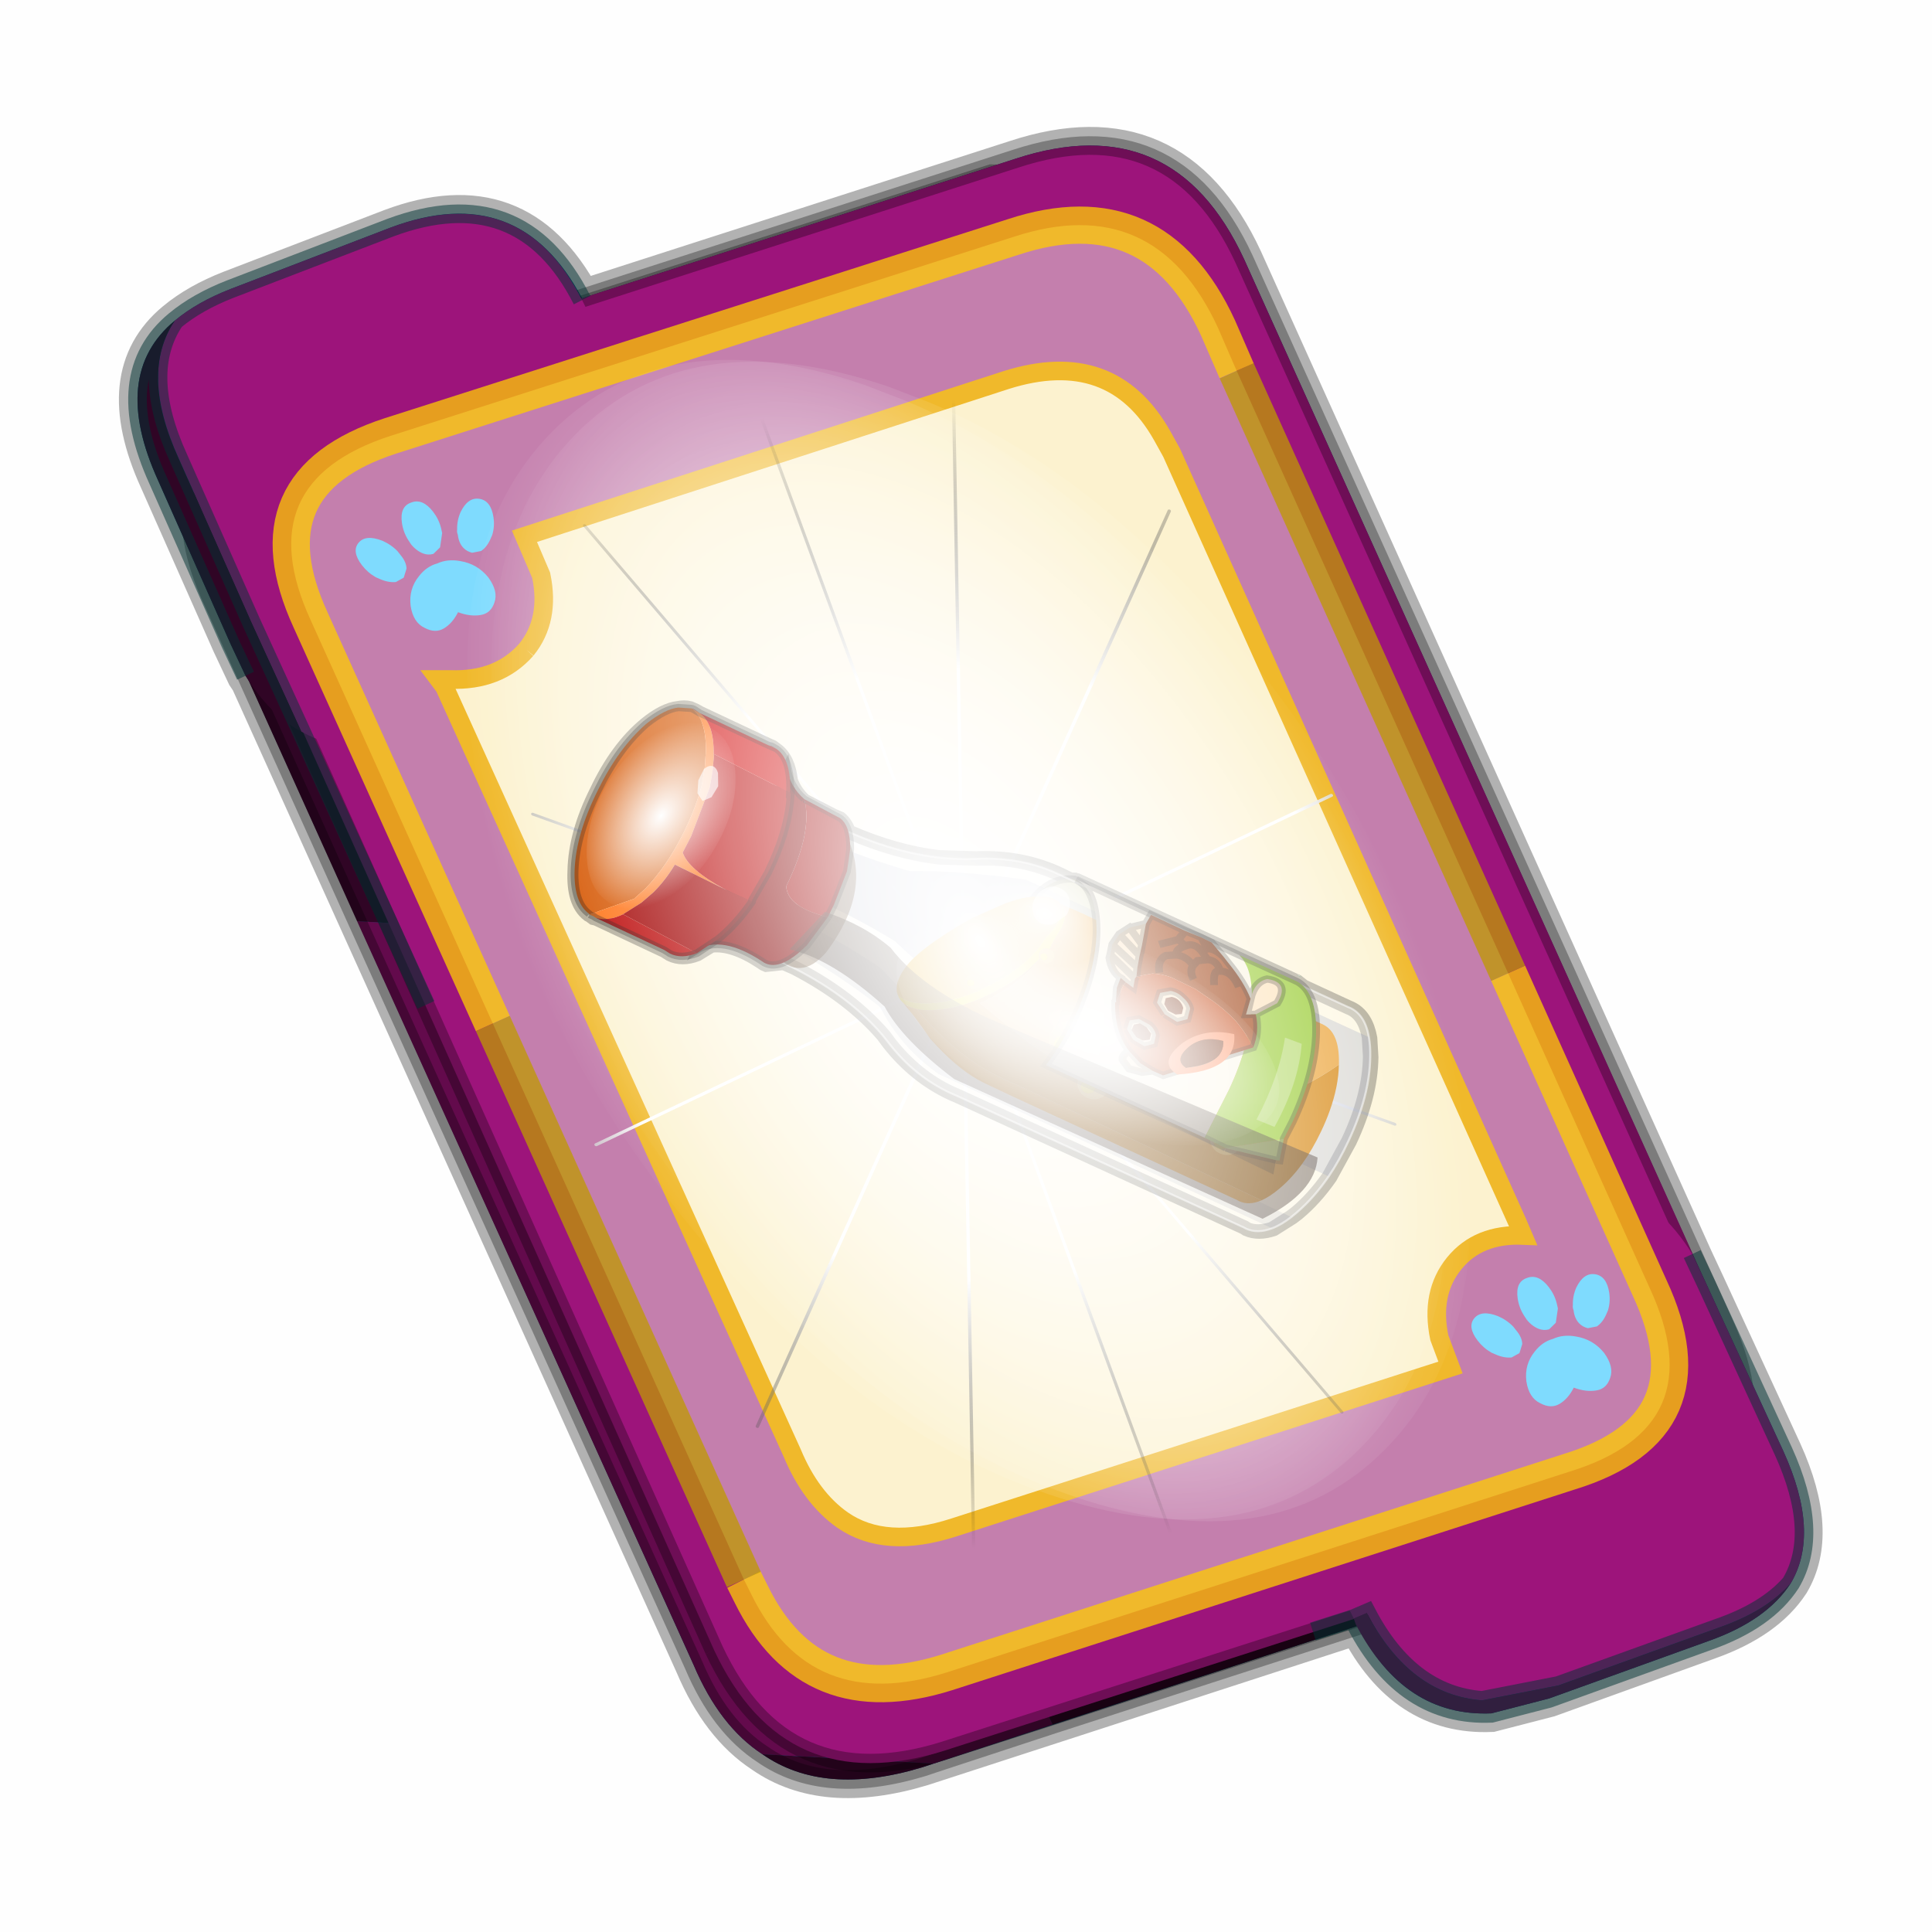 <?xml version='1.0' encoding='UTF-8'?>
<svg xmlns:xlink="http://www.w3.org/1999/xlink" xmlns="http://www.w3.org/2000/svg" version="1.1" width="60px" height="60px" viewBox="0.0 0.0 60.0 60.0"><defs><g id="c1"><path fill="#000000" fill-opacity="0.004" d="M0.0 0.0 L60.0 0.0 60.0 60.0 0.0 60.0 0.0 0.0"/></g><g id="c2"><path fill="#006699" stroke="none" d="M31.5 39.85 L19.8 43.65 Q17.15 44.45 15.5 43.3 14.35 42.55 13.65 40.9 L1.7 14.45 1.6 14.3 1.2 13.45 -0.75 9.05 Q-2.05 6.2 -0.3 4.75 0.3 4.25 1.2 3.9 L5.5 2.25 Q8.95 0.95 10.65 4.15 L22.3 0.4 Q26.55 -1.0 28.45 3.1 L40.55 29.95 40.9 30.7 42.95 35.15 Q43.95 37.35 43.15 38.7 42.5 39.7 40.95 40.25 L36.65 41.8 35.1 42.2 Q32.75 42.3 31.5 39.85"/><path fill="none" stroke="#000000" stroke-width="1.0" stroke-opacity="0.298" d="M31.5 39.85 L19.8 43.65 Q17.15 44.45 15.5 43.3 14.35 42.55 13.65 40.9 L1.7 14.45 1.6 14.3 1.2 13.45 -0.75 9.05 Q-2.05 6.2 -0.3 4.75 0.3 4.25 1.2 3.9 L5.5 2.25 Q8.95 0.95 10.65 4.15 L22.3 0.4 Q26.55 -1.0 28.45 3.1 L40.55 29.95 40.9 30.7 42.95 35.15 Q43.95 37.35 43.15 38.7 42.5 39.7 40.95 40.25 L36.65 41.8 35.1 42.2 Q32.75 42.3 31.5 39.85"/><path fill="#300525" stroke="none" d="M0.75 8.25 L29.8 9.75 25.55 0.9 Q26.9 1.6 27.8 3.55 L40.7 32.15 Q42.6 36.3 38.3 37.65 L23.3 42.5 13.15 21.4 4.6 20.9 0.7 12.25 Q-0.45 9.75 0.75 8.25 M20.1 43.55 L19.8 43.65 Q17.15 44.45 15.5 43.3 L20.1 43.55"/><path fill="#630a4c" stroke="none" d="M25.55 0.9 L29.8 9.75 0.75 8.25 Q1.45 7.3 3.1 6.75 L21.65 0.8 25.55 0.9 M4.6 20.9 L13.15 21.4 23.3 42.5 20.1 43.55 15.5 43.3 Q14.35 42.55 13.65 40.9 L4.6 20.9"/><path fill="none" stroke="#000000" stroke-width="0.5" stroke-opacity="0.302" d="M0.75 8.25 Q-0.45 9.75 0.7 12.25 L4.6 20.9 M23.3 42.5 L38.3 37.65 Q42.6 36.3 40.7 32.15 L27.8 3.55 Q26.9 1.6 25.55 0.9 L21.65 0.8 3.1 6.75 Q1.45 7.3 0.75 8.25 M20.1 43.55 L19.8 43.65 Q17.15 44.45 15.5 43.3 14.35 42.55 13.65 40.9 L4.6 20.9 M20.1 43.55 L23.3 42.5"/><path fill="#9d147b" stroke="none" d="M14.2 40.5 L1.35 11.8 Q-0.5 7.75 3.8 6.35 L22.3 0.4 Q26.55 -1.0 28.45 3.1 L41.35 31.7 Q43.25 35.85 38.9 37.25 L20.4 43.2 Q16.1 44.55 14.2 40.5"/><path fill="none" stroke="#000000" stroke-width="0.5" stroke-opacity="0.302" d="M14.2 40.5 L1.35 11.8 Q-0.5 7.75 3.8 6.35 L22.3 0.4 Q26.55 -1.0 28.45 3.1 L41.35 31.7 Q43.25 35.85 38.9 37.25 L20.4 43.2 Q16.1 44.55 14.2 40.5"/><path fill="#9d147b" stroke="none" d="M31.4 39.65 L31.3 39.45 31.25 39.4 29.25 34.95 Q27.55 31.2 31.25 29.85 L35.6 28.25 Q38.8 27.1 40.5 29.85 L40.9 30.7 42.95 35.15 Q43.95 37.35 43.15 38.7 42.5 39.45 41.2 39.9 L36.9 41.45 34.85 41.85 Q32.9 41.7 31.75 39.5 L31.4 39.65"/><path fill="#630a4c" stroke="none" d="M43.15 38.7 Q42.5 39.7 40.95 40.25 L36.65 41.8 35.1 42.2 Q32.75 42.3 31.45 39.8 L31.4 39.65 31.75 39.5 Q32.9 41.7 34.85 41.85 L36.9 41.45 41.2 39.9 Q42.5 39.45 43.15 38.7"/><path fill="none" stroke="#003333" stroke-width="0.5" stroke-opacity="0.51" d="M43.15 38.7 Q42.5 39.7 40.95 40.25 L36.65 41.8 35.1 42.2 Q32.75 42.3 31.45 39.8 L31.4 39.65 30.3 40.0 31.4 39.65 M40.5 29.85 L40.9 30.7 42.95 35.15 Q43.95 37.35 43.15 38.7 42.5 39.45 41.2 39.9 L36.9 41.45 34.85 41.85 Q32.9 41.7 31.75 39.5 L31.4 39.65"/><path fill="#9d147b" stroke="none" d="M10.65 4.2 L10.85 4.6 12.85 9.05 Q14.5 12.8 10.8 14.15 L6.5 15.8 Q4.5 16.6 3.1 15.8 L1.75 12.85 -0.2 8.45 Q-1.25 6.15 -0.3 4.75 0.3 4.25 1.2 3.9 L5.5 2.25 Q9.0 0.95 10.65 4.2"/><path fill="#300525" stroke="none" d="M-0.3 4.75 Q-1.25 6.15 -0.2 8.45 L1.75 12.85 3.1 15.8 Q2.25 15.35 1.6 14.3 L1.2 13.45 -0.75 9.05 Q-2.05 6.2 -0.3 4.75"/><path fill="none" stroke="#003333" stroke-width="0.5" stroke-opacity="0.51" d="M3.1 15.8 L6.45 23.15 M-0.3 4.75 Q0.3 4.25 1.2 3.9 L5.5 2.25 Q9.0 0.95 10.65 4.2 M3.1 15.8 L1.75 12.85 -0.2 8.45 Q-1.25 6.15 -0.3 4.75 -2.05 6.2 -0.75 9.05 L1.2 13.45 1.6 14.3"/><path fill="#fcf2cf" stroke="none" d="M9.15 13.6 Q9.8 12.8 9.55 11.6 L9.1 10.55 22.05 6.35 Q24.9 5.45 26.25 7.85 L26.5 8.3 35.8 29.0 35.95 29.35 Q34.75 29.3 34.1 30.1 33.45 30.9 33.7 32.1 L34.0 32.9 20.65 37.2 Q18.8 37.8 17.65 37.0 16.8 36.4 16.3 35.2 L6.95 14.6 6.8 14.4 7.1 14.4 Q8.4 14.45 9.15 13.6"/><path fill="#c47fad" stroke="none" d="M9.15 13.6 Q8.4 14.45 7.1 14.4 L6.8 14.4 6.95 14.6 16.3 35.2 Q16.8 36.4 17.65 37.0 18.8 37.8 20.65 37.2 L34.0 32.9 33.7 32.1 Q33.45 30.9 34.1 30.1 34.75 29.3 35.95 29.35 L35.8 29.0 26.5 8.3 26.25 7.85 Q24.9 5.45 22.05 6.35 L9.1 10.55 9.55 11.6 Q9.8 12.8 9.15 13.6 M28.25 6.1 L35.55 22.3 39.35 30.75 Q41.1 34.5 37.2 35.7 L20.45 41.1 Q16.8 42.25 15.2 39.0 L15.0 38.6 8.25 23.65 3.35 12.8 Q1.65 9.1 5.5 7.85 L22.25 2.5 Q26.05 1.25 27.75 4.95 L28.25 6.1"/><path fill="none" stroke="#ffcc00" stroke-width="1.0" stroke-opacity="0.749" d="M35.55 22.3 L39.35 30.75 Q41.1 34.5 37.2 35.7 L20.45 41.1 Q16.8 42.25 15.2 39.0 L15.0 38.6 M8.25 23.65 L3.35 12.8 Q1.65 9.1 5.5 7.85 L22.25 2.5 Q26.05 1.25 27.75 4.95 L28.25 6.1"/><path fill="none" stroke="#bf9900" stroke-width="1.0" stroke-opacity="0.749" d="M28.25 6.1 L35.55 22.3 M15.0 38.6 L8.25 23.65"/><path fill="none" stroke="#f0b92b" stroke-width="0.5" d="M9.15 13.6 Q9.8 12.8 9.55 11.6 L9.1 10.55 22.05 6.35 Q24.9 5.45 26.25 7.85 L26.5 8.3 35.8 29.0 35.95 29.35 Q34.75 29.3 34.1 30.1 33.45 30.9 33.7 32.1 L34.0 32.9 20.65 37.2 Q18.8 37.8 17.65 37.0 16.8 36.4 16.3 35.2 L6.95 14.6 6.8 14.4 7.1 14.4 Q8.4 14.45 9.15 13.6"/></g><g id="c3"><path fill="#7fdbfe" stroke="none" d="M10.75 4.9 Q10.75 4.6 10.9 4.35 11.25 3.45 11.95 2.75 13.3 1.5 14.35 2.1 15.4 2.7 14.95 4.45 14.7 5.4 14.1 6.15 L13.75 6.5 Q13.1 7.15 12.35 7.35 L11.4 7.2 Q10.95 6.9 10.75 6.4 10.5 5.75 10.75 4.9 M7.5 5.9 Q7.0 5.85 6.6 5.5 6.05 5.0 5.8 4.15 L5.7 3.6 Q5.55 2.65 5.8 1.7 6.25 0.0 7.5 0.0 L7.6 0.0 Q8.85 0.0 9.3 1.7 9.55 2.65 9.4 3.6 L9.3 4.15 8.5 5.5 7.6 5.9 7.5 5.9 M4.35 4.9 Q4.6 5.75 4.35 6.4 L3.7 7.2 2.75 7.35 Q2.0 7.15 1.35 6.5 L1.0 6.15 Q0.4 5.4 0.15 4.45 -0.3 2.7 0.75 2.1 1.8 1.5 3.15 2.75 3.85 3.45 4.2 4.35 L4.35 4.9 M5.5 13.7 Q4.45 13.9 3.65 12.95 2.75 12.0 3.2 10.25 3.7 8.5 5.25 7.6 6.4 6.9 7.55 7.0 8.75 6.9 9.9 7.6 11.45 8.5 11.95 10.25 12.35 12.0 11.5 12.95 10.7 13.9 9.65 13.7 8.55 13.5 7.55 12.6 6.55 13.5 5.5 13.7"/></g><g id="c4"><g><use transform="matrix(1.0,0.0,0.0,1.0,0.0,0.0)" xlink:href="#c3"/></g></g><radialGradient gradientUnits="userSpaceOnUse" r="819.2" cx="0" cy="0" spreadMethod="pad" gradientTransform="matrix(0.091,0.0,0.0,0.091,0.6,3.4)" id="gradient1"><stop offset="0.0" stop-color="#ffffff"/><stop offset="1.0" stop-color="#ffffff" stop-opacity="0.0"/></radialGradient><g id="c5"><path stroke="none" fill="url(#gradient1)" d="M36.65 -54.65 Q60.05 -42.0 69.75 -17.95 80.55 8.9 68.0 34.1 55.45 59.35 26.8 68.2 -1.8 77.05 -29.7 64.3 -57.6 51.6 -68.45 24.75 -79.3 -2.05 -66.75 -27.25 L-66.7 -27.3 Q-54.1 -52.5 -25.5 -61.4 3.1 -70.2 31.0 -57.5 L36.65 -54.65"/></g><g id="c6"><g><use transform="matrix(1.0,0.0,0.0,1.0,0.0,0.0)" xlink:href="#c5"/></g></g><radialGradient gradientUnits="userSpaceOnUse" r="819.2" cx="0" cy="0" spreadMethod="pad" gradientTransform="matrix(0.209,0.0,0.0,0.177,67.15,107.2)" id="gradient2"><stop offset="0.357" stop-color="#ffffff"/><stop offset="0.671" stop-opacity="0.0"/></radialGradient><g id="c7"><path fill="none" stroke-linejoin="round" stroke-linecap="round" stroke="url(#gradient2)" stroke-width="0.5" d="M136.55 165.8 L68.6 106.0 68.4 106.0 118.25 201.5 M68.3 105.8 L68.35 105.8 68.3 105.8 68.3 105.85 68.4 106.0 68.3 106.0 86.55 211.5 M68.3 105.8 L68.3 105.85 68.3 106.0 68.15 105.95 18.25 151.55 M68.3 105.85 L68.25 105.85 68.3 106.0 50.0 193.2 M68.25 105.85 L68.15 105.95 0.05 97.7 M68.3 105.85 L68.25 105.8 68.25 105.85 M68.25 105.8 L68.2 105.7 0.0 45.7 M68.3 105.8 L68.25 105.75 68.25 105.8 M68.25 105.75 L68.2 105.7 18.25 10.05 M68.6 106.0 L68.35 105.8 118.25 60.15 M86.6 18.35 L68.3 105.8 M136.6 114.25 L68.6 106.0 M68.25 105.75 L49.95 0.05"/></g><g id="c8"><g><use transform="matrix(1.0,0.0,0.0,1.0,0.0,0.0)" xlink:href="#c7"/></g></g><g id="c9"><g><use transform="matrix(1.0,0.0,0.0,1.0,0.0,0.0)" xlink:href="#c2"/></g><g><use transform="matrix(0.239,-0.087,0.1,0.234,34.25,31.15)" xlink:href="#c4"/></g><g><use transform="matrix(0.239,-0.087,0.1,0.234,4.25,10.3)" xlink:href="#c4"/></g><g><use transform="matrix(0.141,-0.038,0.111,0.226,20.25,20.65)" filter="url(#filter7)" xlink:href="#c6"/></g><g><use transform="matrix(-0.155,0.051,0.084,0.147,22.6,3.15)" filter="url(#filter8)" xlink:href="#c8"/></g></g><filter id="filter7"><feColorMatrix in="SourceGraphic" type="matrix" values="0.0 0.0 0.0 0.0 0.797 0.0 0.0 0.0 0.0 0.598 0.0 0.0 0.0 0.0 0.199 0.0 0.0 0.0 1.0 0.0" result="cxform"/><feComposite operator="in" in2="SourceGraphic" result="color-xform"/></filter><filter id="filter8"><feColorMatrix in="SourceGraphic" type="matrix" values="0.0 0.0 0.0 0.0 0.996 0.0 0.0 0.0 0.0 0.996 0.0 0.0 0.0 0.0 0.996 0.0 0.0 0.0 1.0 0.0" result="cxform"/><feComposite operator="in" in2="SourceGraphic" result="color-xform"/></filter><g id="c10"><path fill="#00cc33" stroke="none" d="M2.85 30.25 L2.6 30.45 2.7 30.35 2.85 30.25"/><path fill="none" stroke="#000000" stroke-width="1.0" stroke-opacity="0.302" d="M44.0 11.7 L44.15 11.6 44.3 11.35 44.35 11.3 Q44.95 10.25 44.0 8.25 42.95 5.9 40.5 3.65 38.1 1.35 35.7 0.45 34.2 -0.1 33.3 0.1 32.9 0.15 32.6 0.35 L32.35 0.6 32.15 0.85 28.85 4.35 28.65 4.55 28.5 4.8 Q28.0 5.6 28.45 7.05 28.5 7.9 28.15 8.65 L26.8 10.2 26.45 10.55 Q26.25 10.95 26.3 11.55 23.95 13.9 21.4 15.15 L19.2 16.0 Q16.35 16.85 14.5 18.85 L14.05 19.35 13.8 19.45 13.4 20.0 13.75 19.45 3.0 30.65 2.75 31.1 0.6 33.35 0.5 33.45 0.45 33.5 Q-0.25 34.25 0.1 35.75 L0.55 37.0 Q1.65 39.5 4.15 41.9 L6.3 43.75 Q7.8 44.8 9.25 45.35 L9.7 45.5 11.15 45.85 Q12.2 45.85 12.75 45.3 L12.85 45.15 26.7 30.75 27.1 30.35 Q28.8 28.55 29.5 25.9 L29.65 25.25 Q30.65 22.05 33.25 19.05 L33.8 18.5 34.9 18.25 35.0 18.15 35.1 18.0 Q36.35 16.15 37.75 15.85 L38.85 16.1 Q39.9 16.15 40.45 15.55 L40.7 15.2 44.0 11.7"/><path fill="#d3d2a3" stroke="none" d="M17.05 19.9 L15.95 20.55 13.7 23.3 Q12.15 21.35 13.8 19.4 15.25 18.7 17.05 19.9"/><path fill="none" stroke="#000000" stroke-width="0.5" stroke-opacity="0.302" d="M13.7 23.3 Q12.15 21.35 13.8 19.4 15.25 18.7 17.05 19.9"/></g><g id="c11"><path fill="#b5bbd2" fill-opacity="0.302" d="M82.25 267.2 Q77.55 267.05 71.4 264.95 L171.05 156.8 Q190.25 124.55 201.75 95.55 L206.0 84.15 Q225.05 55.2 253.45 28.65 256.0 32.1 257.9 35.6 L259.65 39.05 Q229.95 73.4 214.0 102.3 L213.25 109.6 Q210.75 127.55 200.95 142.95 L82.25 267.2"/><path fill="#ffffff" fill-opacity="0.29" d="M259.65 39.05 L259.9 39.6 Q264.75 50.6 260.3 55.25 L259.45 55.9 Q227.95 84.55 218.4 115.85 L217.1 120.75 Q212.25 140.15 199.4 153.65 L196.6 156.45 94.7 262.4 94.0 263.25 Q89.85 267.55 82.25 267.2 L200.95 142.95 Q210.75 127.55 213.25 109.6 L214.0 102.3 Q229.95 73.4 259.65 39.05 M71.4 264.95 L68.05 263.7 Q57.35 259.5 46.55 251.8 L152.65 141.35 Q177.15 110.45 190.65 81.95 L194.25 73.9 Q215.8 44.5 246.05 20.0 L246.3 20.3 Q250.4 24.45 253.45 28.65 225.05 55.2 206.0 84.15 L201.75 95.55 Q190.25 124.55 171.05 156.8 L71.4 264.95 M0.95 193.15 Q-1.8 182.1 3.5 176.5 L3.6 176.4 4.4 175.65 106.85 69.15 Q120.3 54.4 141.6 48.2 149.8 45.8 157.75 41.85 182.35 29.8 204.65 3.2 L205.3 2.4 Q209.45 -1.9 219.3 1.5 200.85 23.25 173.55 43.65 168.25 45.3 162.5 47.6 145.25 54.25 123.3 65.8 L0.95 193.15"/><path fill="#b5bbd2" fill-opacity="0.451" d="M46.55 251.8 Q38.7 246.15 30.8 238.5 12.1 220.55 4.15 202.3 1.95 197.35 0.95 193.15 L123.3 65.8 Q145.25 54.25 162.5 47.6 168.25 45.3 173.55 43.65 200.85 23.25 219.3 1.5 L220.9 2.15 Q222.9 2.95 225.0 4.0 232.85 7.85 240.75 14.95 L242.05 16.15 243.35 17.3 243.85 17.8 245.9 19.9 246.05 20.0 Q215.8 44.5 194.25 73.9 L190.65 81.95 Q177.15 110.45 152.65 141.35 L46.55 251.8"/><path fill="none" stroke="#ffffff" stroke-width="1.0" stroke-opacity="0.553" d="M259.65 39.05 L259.9 39.6 Q264.75 50.6 260.3 55.25 L259.45 55.9 Q227.95 84.55 218.4 115.85 L217.1 120.75 Q212.25 140.15 199.4 153.65 L196.6 156.45 94.7 262.4 94.0 263.25 Q89.85 267.55 82.25 267.2 77.55 267.05 71.4 264.95 L68.05 263.7 Q57.35 259.5 46.55 251.8 38.7 246.15 30.8 238.5 12.1 220.55 4.15 202.3 1.95 197.35 0.95 193.15 -1.8 182.1 3.5 176.5 L3.6 176.4 4.4 175.65 106.85 69.15 Q120.3 54.4 141.6 48.2 149.8 45.8 157.75 41.85 182.35 29.8 204.65 3.2 L205.3 2.4 Q209.45 -1.9 219.3 1.5 L220.9 2.15 Q222.9 2.95 225.0 4.0 232.85 7.85 240.75 14.95 L242.05 16.15 243.35 17.3 243.85 17.8 245.9 19.9 246.05 20.0 246.3 20.3 Q250.4 24.45 253.45 28.65 256.0 32.1 257.9 35.6 L259.65 39.05"/></g><g id="c12"><g><use transform="matrix(1.0,0.0,0.0,1.0,0.0,0.0)" xlink:href="#c11"/></g></g><g id="c13"><path fill="#edb83d" stroke="none" d="M86.3 14.15 Q86.4 9.2 94.45 5.25 97.05 3.95 100.2 2.95 103.3 1.9 110.85 0.9 L129.25 0.0 Q138.9 0.1 152.35 1.85 165.75 3.65 172.95 6.85 180.15 10.05 183.3 14.35 184.65 16.2 185.05 18.25 184.65 19.95 183.65 21.6 L183.6 21.7 183.55 21.8 182.8 22.75 Q179.4 27.05 171.3 30.35 163.1 33.65 152.85 34.75 L147.6 35.2 138.9 35.2 130.3 34.7 Q124.0 34.05 118.45 32.7 112.2 31.1 106.95 28.6 L102.65 26.35 Q91.05 22.7 86.5 16.05 86.25 15.15 86.3 14.3 L86.3 14.25 86.3 14.15 M100.45 8.45 Q101.85 7.45 103.6 6.6 100.65 7.8 99.8 8.95 L100.3 8.55 100.45 8.45"/><path fill="#f9e10f" stroke="none" d="M185.05 18.25 L185.25 19.8 185.25 19.85 185.25 20.75 185.2 21.55 184.9 23.05 184.65 23.7 183.65 25.75 183.6 25.85 183.55 25.9 182.8 26.9 180.25 29.5 Q176.85 32.2 171.3 34.5 163.1 37.8 152.85 38.9 L147.6 39.3 Q143.4 39.5 138.9 39.35 L130.3 38.85 Q124.0 38.2 118.45 36.8 115.05 35.95 111.95 34.8 109.35 33.85 106.5 33.2 103.7 32.55 101.95 31.1 100.15 29.6 96.0 27.4 86.5 22.5 86.2 16.1 L86.5 16.05 Q91.05 22.7 102.65 26.35 L106.95 28.6 Q112.2 31.1 118.45 32.7 124.0 34.05 130.3 34.7 L138.9 35.2 147.6 35.2 152.85 34.75 Q163.1 33.65 171.3 30.35 179.4 27.05 182.8 22.75 L183.55 21.8 183.6 21.7 183.65 21.6 Q184.65 19.95 185.05 18.25"/><path fill="#e79721" stroke="none" d="M183.65 25.75 L183.85 25.9 184.7 23.7 184.9 23.05 Q183.4 31.7 182.7 46.4 L181.7 51.3 Q178.15 68.45 171.15 78.85 L163.05 90.5 89.75 192.85 89.25 193.7 Q86.1 198.15 78.9 198.55 L156.45 88.05 Q176.0 64.05 180.25 29.5 L182.8 26.9 183.55 25.9 183.6 25.85 183.65 25.75"/><path fill="#d88a16" stroke="none" d="M78.9 198.55 Q74.05 198.8 67.4 197.25 50.8 193.4 32.75 180.45 27.55 176.75 23.1 172.9 12.35 163.65 6.05 153.65 97.05 166.6 139.65 70.45 L150.4 41.3 Q146.2 41.5 141.7 41.35 L133.1 40.75 Q126.8 40.0 121.25 38.4 116.25 36.9 111.95 34.8 115.05 35.95 118.45 36.8 124.0 38.2 130.3 38.85 L138.9 39.35 Q143.4 39.5 147.6 39.3 L152.85 38.9 Q163.1 37.8 171.3 34.5 176.85 32.2 180.25 29.5 176.0 64.05 156.45 88.05 L78.9 198.55"/><path fill="#eca63e" stroke="none" d="M6.05 153.65 L5.7 153.1 Q-3.3 138.85 1.95 131.3 L1.95 131.25 2.55 130.45 76.3 27.6 Q80.15 21.9 86.3 14.15 L86.3 14.25 86.3 14.3 86.2 16.1 Q86.5 22.5 96.0 27.4 100.15 29.6 101.95 31.1 103.7 32.55 106.5 33.2 109.35 33.85 111.95 34.8 116.25 36.9 121.25 38.4 126.8 40.0 133.1 40.75 L141.7 41.35 Q146.2 41.5 150.4 41.3 L139.65 70.45 Q97.05 166.6 6.05 153.65"/></g><g id="c14"><path fill="#efbd4b" stroke="none" d="M8.0 13.75 Q10.1 13.75 11.6 12.25 13.1 10.8 13.1 8.65 13.1 6.55 11.6 5.05 10.1 3.6 8.0 3.6 5.9 3.6 4.4 5.05 2.95 6.55 2.95 8.65 2.95 10.8 4.4 12.25 5.9 13.75 8.0 13.75 M3.25 3.25 Q6.55 0.0 11.2 0.0 15.85 0.0 19.1 3.25 22.4 6.55 22.4 11.2 22.4 15.85 19.1 19.1 15.85 22.4 11.2 22.4 6.55 22.4 3.25 19.1 0.0 15.85 0.0 11.2 0.0 6.55 3.25 3.25"/><path fill="#f9e10f" stroke="none" d="M8.0 13.75 Q5.9 13.75 4.4 12.25 2.95 10.8 2.95 8.65 2.95 6.55 4.4 5.05 5.9 3.6 8.0 3.6 10.1 3.6 11.6 5.05 13.1 6.55 13.1 8.65 13.1 10.8 11.6 12.25 10.1 13.75 8.0 13.75"/></g><g id="c15"><g><use transform="matrix(1.0,0.0,0.0,1.0,0.0,0.0)" xlink:href="#c14"/></g></g><g id="c16"><g><use transform="matrix(1.0,0.0,0.0,1.0,0.0,0.0)" xlink:href="#c13"/></g><g><use transform="matrix(-0.812,-0.581,-0.581,0.812,135.65,77.8)" xlink:href="#c15"/></g><g><use transform="matrix(-0.58,-0.415,-0.415,0.58,133.35,103.65)" xlink:href="#c15"/></g><g><use transform="matrix(-0.29,-0.207,-0.207,0.29,105.9,114.55)" filter="url(#filter14)" xlink:href="#c15"/></g><g><use transform="matrix(-0.29,-0.207,-0.207,0.29,73.05,119.95)" xlink:href="#c15"/></g><g><use transform="matrix(-0.58,-0.415,-0.415,0.58,89.2,160.5)" filter="url(#filter16)" xlink:href="#c15"/></g><g><use transform="matrix(-0.58,-0.415,-0.415,0.58,102.45,61.95)" filter="url(#filter17)" xlink:href="#c15"/></g><g><use transform="matrix(-0.29,-0.207,-0.207,0.29,112.7,33.9)" filter="url(#filter18)" xlink:href="#c15"/></g><g><use transform="matrix(-0.29,-0.207,-0.207,0.29,153.0,28.85)" filter="url(#filter19)" xlink:href="#c15"/></g></g><filter id="filter14"><feColorMatrix in="SourceGraphic" type="matrix" values="0.766 0.0 0.0 0.0 0.188 0.0 0.766 0.0 0.0 0.121 0.0 0.0 0.766 0.0 0.02 0.0 0.0 0.0 1.0 0.0" result="cxform"/><feComposite operator="in" in2="SourceGraphic" result="color-xform"/></filter><filter id="filter16"><feColorMatrix in="SourceGraphic" type="matrix" values="0.766 0.0 0.0 0.0 0.188 0.0 0.766 0.0 0.0 0.121 0.0 0.0 0.766 0.0 0.02 0.0 0.0 0.0 1.0 0.0" result="cxform"/><feComposite operator="in" in2="SourceGraphic" result="color-xform"/></filter><filter id="filter17"><feColorMatrix in="SourceGraphic" type="matrix" values="0.766 0.0 0.0 0.0 0.188 0.0 0.766 0.0 0.0 0.121 0.0 0.0 0.766 0.0 0.02 0.0 0.0 0.0 1.0 0.0" result="cxform"/><feComposite operator="in" in2="SourceGraphic" result="color-xform"/></filter><filter id="filter18"><feColorMatrix in="SourceGraphic" type="matrix" values="0.766 0.0 0.0 0.0 0.188 0.0 0.766 0.0 0.0 0.121 0.0 0.0 0.766 0.0 0.02 0.0 0.0 0.0 1.0 0.0" result="cxform"/><feComposite operator="in" in2="SourceGraphic" result="color-xform"/></filter><filter id="filter19"><feColorMatrix in="SourceGraphic" type="matrix" values="0.766 0.0 0.0 0.0 0.188 0.0 0.766 0.0 0.0 0.121 0.0 0.0 0.766 0.0 0.02 0.0 0.0 0.0 1.0 0.0" result="cxform"/><feComposite operator="in" in2="SourceGraphic" result="color-xform"/></filter><g id="c17"><g><use transform="matrix(1.0,0.0,0.0,1.0,0.0,0.0)" filter="url(#filter20)" xlink:href="#c16"/></g></g><filter id="filter20"><feColorMatrix in="SourceGraphic" type="matrix" values="1.0 0.0 0.0 0.0 0.0 0.0 1.0 0.0 0.0 0.0 0.0 0.0 1.0 0.0 0.0 0.0 0.0 0.0 0.852 0.0" result="cxform"/><feComposite operator="in" in2="SourceGraphic" result="color-xform"/></filter><g id="c18"><path fill="#482604" fill-opacity="0.443" d="M26.7 10.4 L34.05 17.85 Q33.3 20.1 30.9 18.75 25.6 15.3 26.7 10.4"/><path fill="#a00101" stroke="none" d="M29.85 16.55 L29.15 15.9 27.45 14.05 27.0 13.3 26.65 12.7 Q26.0 11.2 26.45 10.5 L26.75 10.15 28.1 8.55 Q28.45 10.8 31.55 13.7 32.05 15.05 29.85 16.55"/><path fill="#870101" stroke="none" d="M29.85 16.55 Q32.05 15.05 31.55 13.7 28.45 10.8 28.1 8.55 28.65 7.45 28.3 6.1 L38.75 15.85 Q36.8 15.4 35.05 17.95 L34.95 18.1 34.85 18.2 Q34.2 18.8 32.6 18.2 L31.9 17.9 29.85 16.55"/><path fill="none" stroke="#000000" stroke-width="0.5" stroke-opacity="0.302" d="M28.1 8.55 L26.75 10.15 26.45 10.5 Q26.0 11.2 26.65 12.7 L27.0 13.3 27.45 14.05 29.15 15.9 29.85 16.55 M28.1 8.55 Q28.65 7.45 28.3 6.1 L38.75 15.85 Q36.8 15.4 35.05 17.95 L34.95 18.1 34.85 18.2 Q34.2 18.8 32.6 18.2 L31.9 17.9 29.85 16.55"/><path fill="#d55500" stroke="none" d="M32.6 0.35 L33.3 0.05 Q34.15 -0.15 35.7 0.4 38.05 1.35 40.45 3.6 42.95 5.9 44.0 8.15 44.95 10.2 44.3 11.25 L44.3 11.3 41.15 11.25 40.2 10.85 Q38.3 9.9 36.35 8.1 34.9 6.75 33.95 5.45 L33.3 4.4 32.85 3.5 Q31.9 1.45 32.5 0.4 L32.6 0.35"/><path fill="#ff7011" stroke="none" d="M32.5 0.4 Q31.9 1.45 32.85 3.5 L33.3 4.4 33.95 5.45 Q34.9 6.75 36.35 8.1 38.3 9.9 40.2 10.85 L41.15 11.25 44.3 11.3 44.1 11.5 44.0 11.65 Q43.35 12.15 42.25 12.0 L40.8 11.65 39.8 11.25 Q38.75 10.75 37.75 9.95 L35.4 12.55 Q37.05 10.55 36.95 9.35 L36.0 8.5 33.55 5.8 32.95 4.85 32.45 3.9 32.4 3.75 Q31.55 1.8 32.15 0.85 L32.5 0.4"/><path fill="#ba0101" stroke="none" d="M44.0 11.65 L40.7 15.15 40.45 15.5 Q39.9 16.1 38.8 16.05 L42.25 12.0 Q43.35 12.15 44.0 11.65 M34.05 13.95 L34.0 13.85 32.3 12.45 Q30.1 10.4 29.0 8.35 L28.75 7.85 28.8 7.85 32.4 3.75 32.45 3.9 32.95 4.85 33.55 5.8 36.0 8.5 36.95 9.35 Q37.05 10.55 35.4 12.55 L34.05 13.95"/><path fill="#a20000" stroke="none" d="M32.6 0.35 L32.5 0.4 32.15 0.85 32.35 0.55 Q32.45 0.4 32.6 0.35 M38.8 16.05 L37.1 15.6 Q35.6 15.05 34.05 13.95 L35.4 12.55 37.75 9.95 Q38.75 10.75 39.8 11.25 L40.8 11.65 42.25 12.0 38.8 16.05 M28.45 4.75 L28.65 4.5 28.85 4.35 28.45 4.75"/><path fill="#d20202" stroke="none" d="M28.8 7.85 Q27.8 5.75 28.45 4.75 L28.85 4.35 32.15 0.85 Q31.55 1.8 32.4 3.75 L28.8 7.85"/><path fill="none" stroke="#000000" stroke-width="0.5" stroke-opacity="0.302" d="M44.3 11.3 L44.3 11.25 Q44.95 10.2 44.0 8.15 42.95 5.9 40.45 3.6 38.05 1.35 35.7 0.4 34.15 -0.15 33.3 0.05 L32.6 0.35 32.5 0.4 M44.3 11.3 L44.1 11.5 44.0 11.65 40.7 15.15 40.45 15.5 Q39.9 16.1 38.8 16.05 L37.1 15.6 Q35.6 15.05 34.05 13.95 L34.0 13.85 32.3 12.45 Q30.1 10.4 29.0 8.35 L28.75 7.85 28.8 7.85 Q27.8 5.75 28.45 4.75 L28.65 4.5 28.85 4.35 32.15 0.85 32.35 0.55 Q32.45 0.4 32.6 0.35 M32.15 0.85 L32.5 0.4 M28.45 4.75 L28.85 4.35"/><path fill="#faf4e2" stroke="none" d="M5.8 27.75 L13.7 19.45 Q12.75 20.55 13.85 23.15 15.0 25.75 17.7 28.35 18.95 29.55 20.55 30.6 L18.65 32.6 12.85 38.6 10.05 36.05 Q7.4 33.5 6.25 30.85 5.35 28.85 5.8 27.75"/><path fill="#99cc33" stroke="none" d="M5.8 27.75 Q5.35 28.85 6.25 30.85 7.4 33.5 10.05 36.05 L12.85 38.6 11.85 39.7 8.05 40.35 7.05 39.45 Q4.35 36.85 3.2 34.25 2.1 31.75 3.0 30.65 L5.8 27.75"/><path fill="#000000" fill-opacity="0.302" d="M12.85 38.6 L18.65 32.6 9.65 42.4 9.1 41.55 11.85 39.7 12.85 38.6"/><path fill="#ffffff" stroke="none" d="M2.75 30.3 L2.8 30.2 2.6 30.45 2.7 30.35 2.75 30.3"/><path fill="#b3d75b" stroke="none" d="M9.1 41.55 L8.9 41.65 8.05 40.35 11.85 39.7 9.1 41.55"/><path fill="none" stroke="#000000" stroke-width="0.5" stroke-opacity="0.302" d="M18.65 32.6 L20.55 30.6 Q18.95 29.55 17.7 28.35 15.0 25.75 13.85 23.15 12.75 20.55 13.7 19.45 L5.8 27.75 M12.85 38.6 L18.65 32.6 M9.1 41.55 L8.9 41.65 8.05 40.35 7.05 39.45 Q4.35 36.85 3.2 34.25 2.1 31.75 3.0 30.65 L5.8 27.75 M11.85 39.7 L12.85 38.6 M9.1 41.55 L11.85 39.7"/><path fill="#ffffff" fill-opacity="0.302" d="M8.3 39.4 Q5.65 37.15 4.4 34.7 L5.25 33.95 Q6.65 36.3 9.2 38.55 L8.3 39.4"/><path fill="#ffffff" fill-opacity="0.651" d="M17.2 20.55 Q17.35 21.05 17.05 21.45 16.75 21.8 16.2 21.8 L15.25 21.5 Q14.8 21.15 14.65 20.6 14.55 20.1 14.85 19.75 15.15 19.35 15.65 19.35 16.2 19.35 16.65 19.7 17.1 20.05 17.2 20.55"/></g><g id="c19"><path fill="#302018" fill-opacity="0.502" d="M172.0 0.0 L195.2 12.0 Q178.2 23.05 164.0 53.6 162.7 71.75 147.2 98.4 L36.8 212.0 Q7.9 208.0 0.0 192.0 L120.0 75.2 Q144.2 49.65 149.6 27.2 157.05 12.15 172.0 0.0"/></g><g id="c20"><g><use transform="matrix(1.0,0.0,0.0,1.0,0.0,0.0)" xlink:href="#c19"/></g></g><g id="c21"><g><use transform="matrix(1.0,0.0,0.0,1.0,0.0,0.0)" xlink:href="#c5"/></g></g><g id="c22"><path fill="#fee3bc" stroke="none" d="M10.65 23.75 L11.75 23.65 11.45 25.0 11.75 23.65 12.55 23.85 13.25 24.35 13.65 24.95 13.8 25.15 Q14.05 26.1 13.65 26.65 L13.45 27.05 13.15 27.55 12.8 27.0 12.65 26.9 12.35 26.35 11.9 25.65 12.55 23.85 11.9 25.65 11.45 25.0 10.65 23.75 M15.1 31.5 L15.2 31.5 Q15.65 31.6 15.75 31.9 L15.6 32.6 14.9 33.1 14.2 33.25 14.75 32.5 15.1 31.5 M6.4 31.85 L4.8 31.6 Q3.45 30.55 4.75 29.85 5.6 29.75 6.3 30.75 L7.0 31.65 6.4 31.85 M13.65 24.95 L12.8 27.0 13.65 24.95 M13.25 24.35 L12.35 26.35 13.25 24.35 M14.65 30.05 L14.55 30.85 14.05 31.5 13.4 31.55 13.05 31.05 Q12.95 30.65 13.15 30.25 L13.65 29.65 14.25 29.55 14.65 30.05 M14.4 30.2 L14.1 29.9 13.7 29.95 13.4 30.35 13.3 30.85 13.55 31.2 14.0 31.1 14.3 30.75 14.4 30.2 M11.95 29.9 L11.4 30.65 10.7 30.7 10.25 30.1 Q10.15 29.7 10.4 29.2 10.55 28.8 10.95 28.55 L11.65 28.45 12.1 29.0 11.95 29.9 M11.7 29.25 L11.45 28.9 11.05 28.95 Q10.8 29.1 10.7 29.35 10.6 29.65 10.65 29.9 L10.9 30.25 11.3 30.15 11.65 29.75 11.7 29.25"/><path fill="#993300" stroke="none" d="M10.65 23.75 L11.45 25.0 11.9 25.65 12.35 26.35 12.65 26.9 11.6 27.05 Q11.0 27.3 10.55 27.7 L9.4 28.95 8.65 30.1 Q8.15 30.9 7.8 31.85 7.5 32.85 7.45 33.9 6.65 33.05 6.4 31.85 L7.0 31.65 6.3 30.75 Q6.25 29.55 6.7 27.95 L6.8 27.55 7.15 26.35 7.65 25.8 8.45 25.05 10.1 23.3 10.65 23.75 M13.65 26.65 L14.15 27.2 14.6 28.1 14.65 28.1 14.6 28.1 13.65 27.15 13.45 27.05 13.65 26.65 M11.15 27.15 Q10.95 26.3 10.3 26.2 L9.75 26.35 9.6 26.4 Q9.6 26.0 8.85 26.0 L9.1 25.45 8.45 25.05 9.1 25.45 10.4 25.35 9.1 25.45 8.85 26.0 Q9.6 26.0 9.6 26.4 L9.75 26.35 10.3 26.2 Q10.95 26.3 11.15 27.15 M7.4 28.35 Q7.8 28.05 8.15 29.1 7.8 28.05 7.4 28.35 6.7 28.6 6.7 29.75 6.7 28.6 7.4 28.35 7.3 27.6 7.85 27.35 L8.0 26.7 7.6 26.65 Q7.15 26.75 6.8 27.55 7.15 26.75 7.6 26.65 L8.0 26.7 7.85 27.35 Q7.3 27.6 7.4 28.35 M8.9 27.4 L8.5 27.2 7.85 27.35 8.5 27.2 8.9 27.4 Q9.05 26.7 9.6 26.4 9.05 26.7 8.9 27.4 9.3 27.7 9.25 28.3 9.3 27.7 8.9 27.4 M8.0 26.7 Q8.2 25.95 8.85 26.0 8.2 25.95 8.0 26.7 M7.6 26.65 L7.65 25.8 7.6 26.65"/><path fill="#c13a02" stroke="none" d="M14.65 28.1 Q15.5 30.0 15.1 31.5 L14.75 32.5 14.2 33.25 13.85 33.6 13.7 33.75 7.45 33.9 Q7.5 32.85 7.8 31.85 8.15 30.9 8.65 30.1 L9.4 28.95 10.55 27.7 Q11.0 27.3 11.6 27.05 L12.65 26.9 12.8 27.0 13.15 27.55 13.45 27.05 13.65 27.15 14.6 28.1 14.65 28.1 M14.65 30.05 L14.25 29.55 13.65 29.65 13.15 30.25 Q12.95 30.65 13.05 31.05 L13.4 31.55 14.05 31.5 14.55 30.85 14.65 30.05 M11.95 29.9 L12.1 29.0 11.65 28.45 10.95 28.55 Q10.55 28.8 10.4 29.2 10.15 29.7 10.25 30.1 L10.7 30.7 11.4 30.65 11.95 29.9"/><path fill="#6d2101" stroke="none" d="M14.4 30.2 L14.3 30.75 14.0 31.1 13.55 31.2 13.3 30.85 13.4 30.35 13.7 29.95 14.1 29.9 14.4 30.2 M11.7 29.25 L11.65 29.75 11.3 30.15 10.9 30.25 10.65 29.9 Q10.6 29.65 10.7 29.35 10.8 29.1 11.05 28.95 L11.45 28.9 11.7 29.25"/><path fill="none" stroke="#000000" stroke-width="0.5" stroke-opacity="0.302" d="M11.75 23.65 L10.65 23.75 11.45 25.0 11.75 23.65 12.55 23.85 13.25 24.35 13.65 24.95 13.8 25.15 Q14.05 26.1 13.65 26.65 L14.15 27.2 14.6 28.1 14.65 28.1 Q15.5 30.0 15.1 31.5 L15.2 31.5 Q15.65 31.6 15.75 31.9 L15.6 32.6 14.9 33.1 14.2 33.25 13.85 33.6 13.7 33.75 7.45 33.9 Q6.65 33.05 6.4 31.85 L4.8 31.6 Q3.45 30.55 4.75 29.85 5.6 29.75 6.3 30.75 6.25 29.55 6.7 27.95 L6.8 27.55 7.15 26.35 7.65 25.8 8.45 25.05 10.1 23.3 10.65 23.75 M8.45 25.05 L9.1 25.45 10.4 25.35 M9.1 25.45 L8.85 26.0 Q9.6 26.0 9.6 26.4 L9.75 26.35 10.3 26.2 Q10.95 26.3 11.15 27.15 M12.65 26.9 L12.8 27.0 13.65 24.95 M11.9 25.65 L12.35 26.35 13.25 24.35 M12.35 26.35 L12.65 26.9 M13.45 27.05 L13.15 27.55 12.8 27.0 M13.45 27.05 L13.65 26.65 M12.55 23.85 L11.9 25.65 11.45 25.0 M14.65 30.05 L14.55 30.85 14.05 31.5 13.4 31.55 13.05 31.05 Q12.95 30.65 13.15 30.25 L13.65 29.65 14.25 29.55 14.65 30.05 M15.1 31.5 L14.75 32.5 14.2 33.25 M11.95 29.9 L11.4 30.65 10.7 30.7 10.25 30.1 Q10.15 29.7 10.4 29.2 10.55 28.8 10.95 28.55 L11.65 28.45 12.1 29.0 11.95 29.9 M9.6 26.4 Q9.05 26.7 8.9 27.4 9.3 27.7 9.25 28.3 M6.7 29.75 Q6.7 28.6 7.4 28.35 7.3 27.6 7.85 27.35 L8.0 26.7 7.6 26.65 Q7.15 26.75 6.8 27.55 M7.85 27.35 L8.5 27.2 8.9 27.4 M8.15 29.1 Q7.8 28.05 7.4 28.35 M6.3 30.75 L7.0 31.65 6.4 31.85 M7.65 25.8 L7.6 26.65 M8.85 26.0 Q8.2 25.95 8.0 26.7"/><path fill="#fe7c45" stroke="none" d="M12.8 34.0 Q9.05 35.05 8.25 32.65 9.85 31.6 11.6 32.1 13.7 32.8 12.8 34.0 M12.1 33.75 Q12.65 32.95 11.25 32.45 10.15 32.1 9.1 32.85 9.65 34.35 12.1 33.75"/><path fill="#6d2101" stroke="none" d="M12.1 33.75 Q9.65 34.35 9.1 32.85 10.15 32.1 11.25 32.45 12.65 32.95 12.1 33.75"/></g><g id="c23"><path fill="#ffffff" fill-opacity="0.651" d="M34.45 5.9 L34.35 6.5 33.7 6.45 33.0 5.9 32.65 5.05 Q32.6 4.65 32.8 4.5 33.0 4.35 33.4 4.5 L34.05 5.1 34.45 5.9"/></g><g id="c24"><g><use transform="matrix(1.0,0.0,0.0,1.0,0.0,0.0)" xlink:href="#c10"/></g><g><use transform="matrix(0.136,0.0,0.0,0.136,0.0,9.45)" filter="url(#filter24)" xlink:href="#c12"/></g><g><use transform="matrix(0.126,0.018,-0.018,0.126,4.7,17.35)" filter="url(#filter25)" xlink:href="#c17"/></g><g><use transform="matrix(1.0,0.0,0.0,1.0,0.0,0.0)" xlink:href="#c18"/></g><g><use transform="matrix(0.136,0.0,0.0,0.136,6.5,16.15)" filter="url(#filter27)" xlink:href="#c20"/></g><g><use transform="matrix(0.03,0.036,-0.043,0.038,16.65,20.8)" filter="url(#filter28)" xlink:href="#c21"/></g><g><use transform="matrix(1.0,0.0,0.0,1.0,0.0,0.0)" xlink:href="#c22"/></g><g><use transform="matrix(0.059,0.071,-0.063,0.019,37.45,6.45)" filter="url(#filter30)" xlink:href="#c21"/></g><g><use transform="matrix(0.057,0.068,-0.142,0.124,17.5,28.8)" filter="url(#filter31)" xlink:href="#c21"/></g><g><use transform="matrix(1.0,0.0,0.0,1.0,0.0,0.0)" xlink:href="#c23"/></g></g><filter id="filter24"><feColorMatrix in="SourceGraphic" type="matrix" values="0.527 0.0 0.0 0.0 0.281 0.0 0.527 0.0 0.0 0.188 0.0 0.0 0.527 0.0 0.0 0.0 0.0 0.0 1.0 0.0" result="cxform"/><feComposite operator="in" in2="SourceGraphic" result="color-xform"/></filter><filter id="filter25"><feColorMatrix in="SourceGraphic" type="matrix" values="0.477 0.0 0.0 0.0 0.0 0.0 0.477 0.0 0.0 0.414 0.0 0.0 0.477 0.0 0.52 0.0 0.0 0.0 1.0 0.0" result="cxform"/><feComposite operator="in" in2="SourceGraphic" result="color-xform"/></filter><filter id="filter27"><feColorMatrix in="SourceGraphic" type="matrix" values="1.0 0.0 0.0 0.0 0.0 0.0 1.0 0.0 0.0 0.0 0.0 0.0 1.0 0.0 0.0 0.0 0.0 0.0 0.41 0.0" result="cxform"/><feComposite operator="in" in2="SourceGraphic" result="color-xform"/></filter><filter id="filter28"><feColorMatrix in="SourceGraphic" type="matrix" values="0.0 0.0 0.0 0.0 0.996 0.0 0.0 0.0 0.0 0.996 0.0 0.0 0.0 0.0 0.0 0.0 0.0 0.0 0.219 0.0" result="cxform"/><feComposite operator="in" in2="SourceGraphic" result="color-xform"/></filter><filter id="filter30"><feColorMatrix in="SourceGraphic" type="matrix" values="1.0 0.0 0.0 0.0 0.0 0.0 1.0 0.0 0.0 0.0 0.0 0.0 1.0 0.0 0.0 0.0 0.0 0.0 0.18 0.0" result="cxform"/><feComposite operator="in" in2="SourceGraphic" result="color-xform"/></filter><filter id="filter31"><feColorMatrix in="SourceGraphic" type="matrix" values="1.0 0.0 0.0 0.0 0.0 0.0 1.0 0.0 0.0 0.0 0.0 0.0 1.0 0.0 0.0 0.0 0.0 0.0 0.18 0.0" result="cxform"/><feComposite operator="in" in2="SourceGraphic" result="color-xform"/></filter><g id="c25"><g><use transform="matrix(2.632,0.0,0.0,2.632,4.95,0.0)" xlink:href="#c24"/></g></g><g id="c26"><g><use transform="matrix(1.0,0.0,0.0,1.0,6.3,53.35)" xlink:href="#c9"/></g><g><use transform="matrix(-0.146,0.049,0.062,0.14,33.05,63.95)" xlink:href="#c25"/></g><g><use transform="matrix(0.141,-0.038,0.111,0.226,27.2,74.05)" filter="url(#filter36)" xlink:href="#c6"/></g></g><filter id="filter36"><feColorMatrix in="SourceGraphic" type="matrix" values="1.0 0.0 0.0 0.0 0.0 0.0 1.0 0.0 0.0 0.0 0.0 0.0 1.0 0.0 0.0 0.0 0.0 0.0 0.23 0.0" result="cxform"/><feComposite operator="in" in2="SourceGraphic" result="color-xform"/></filter></defs><g><g><use transform="matrix(1.0,0.0,0.0,1.0,0.0,0.0)" xlink:href="#c1"/></g><g><use transform="matrix(1.155,0.0,0.0,1.155,-1.5,-57.15)" xlink:href="#c26"/></g></g></svg>